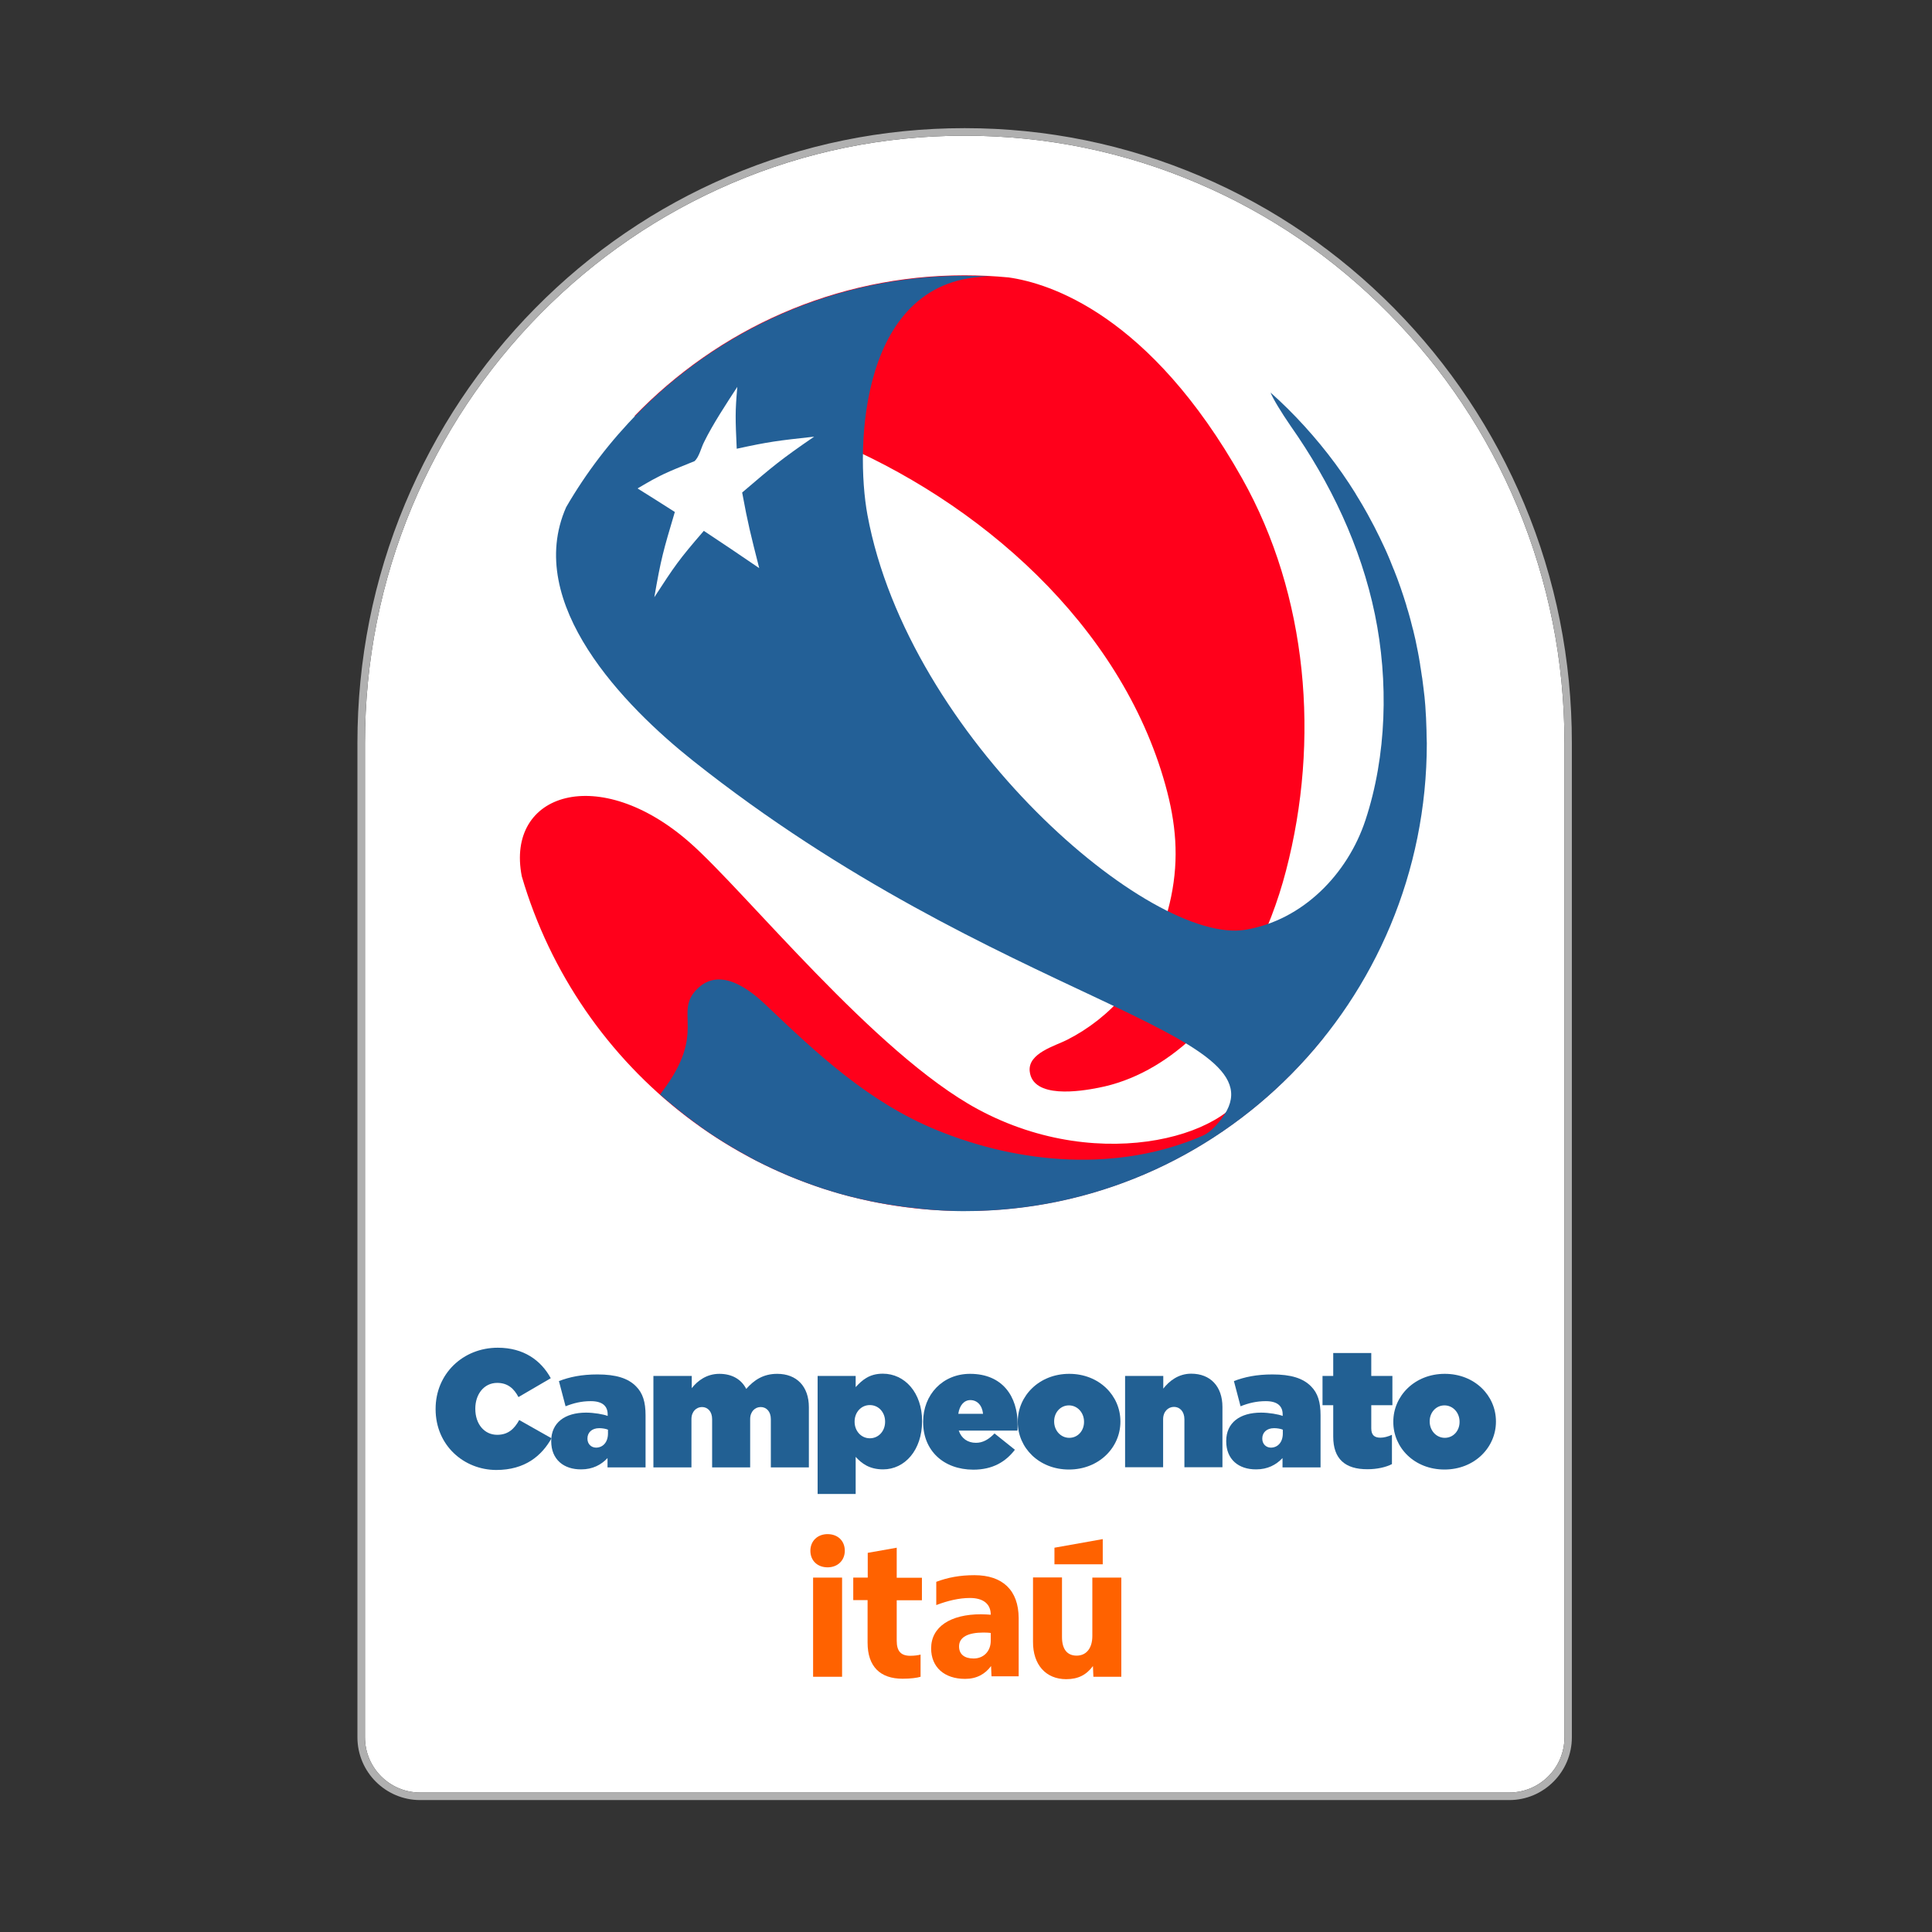 <?xml version="1.0" encoding="utf-8"?>
<!-- Generator: Adobe Illustrator 28.0.0, SVG Export Plug-In . SVG Version: 6.00 Build 0)  -->
<svg version="1.1" id="Capa_2" xmlns="http://www.w3.org/2000/svg" xmlns:xlink="http://www.w3.org/1999/xlink" x="0px" y="0px"
	 viewBox="0 0 1280 1280" style="enable-background:new 0 0 1280 1280;" xml:space="preserve">
<rect x="0" y="0" width="1280" height="1280" fill="#333333" stroke="none"/>
<style type="text/css">
	.st0{fill:#FFFFFF;}
	.st1{fill:#B0B0B0;}
	.st2{fill:#FF001B;}
	.st3{fill:#236097;}
	.st4{fill:#226093;}
	.st5{fill:#FF6200;}
</style>
<path class="st0" d="M639.1,89.9c-53.6,0-105.7,10.6-154.6,31.6c-47.3,20.3-89.8,49.3-126.3,86.2c-36.5,37-65.1,80-85.2,127.9
	c-20.7,49.6-31.2,102.3-31.2,156.7V1151c0,20.2,16.4,36.6,36.6,36.6h721.5c20.2,0,36.6-16.4,36.6-36.6V492.3
	c0-54.3-10.5-107-31.2-156.7c-20-47.9-48.7-91-85.2-127.9c-36.5-37-79-66-126.3-86.2C744.8,100.5,692.8,89.9,639.1,89.9z"/>
<g>
	<g>
		<g>
			<path class="st1" d="M999.9,1192.6H278.4c-22.9,0-41.6-18.6-41.6-41.6V492.3c0-55,10.6-108.4,31.6-158.6
				c20.3-48.5,49.3-92.1,86.2-129.5c36.9-37.4,80-66.8,127.9-87.3c49.6-21.2,102.3-32,156.6-32c54.3,0,107,10.8,156.6,32
				c47.9,20.5,90.9,49.9,127.9,87.3c36.9,37.4,65.9,81,86.2,129.5c21,50.2,31.6,103.6,31.6,158.6V1151
				C1041.4,1173.9,1022.8,1192.6,999.9,1192.6z M639.1,89.9c-53.6,0-105.7,10.6-154.6,31.6c-47.3,20.3-89.8,49.3-126.3,86.2
				c-36.5,37-65.1,80-85.2,127.9c-20.7,49.6-31.2,102.3-31.2,156.7V1151c0,20.2,16.4,36.6,36.6,36.6h721.5
				c20.2,0,36.6-16.4,36.6-36.6V492.3c0-54.3-10.5-107-31.2-156.7c-20-47.9-48.7-91-85.2-127.9c-36.5-37-79-66-126.3-86.2
				C744.8,100.5,692.8,89.9,639.1,89.9z"/>
		</g>
		<path class="st2" d="M420.1,275.9c15.6-4.7,34.9-5.1,46.8-4.6c28.4,1,56.4,8.9,82.5,19.6c99.4,40.9,193.2,123,222.7,229.2
			c7,25.1,9.1,48.3,3.8,74c-4.8,23.3-15.5,46.4-31.1,64.9c-10.3,12.3-23.4,22.6-37.8,29.9c-8,4.1-26,8.8-24.8,20.8
			c1.9,18.5,33.8,13.3,45.4,11c23.6-4.5,44.5-16.8,62.1-33c31.5-28.8,51.7-70,62.3-110.8c22.6-86.4,14.5-182.5-29.1-260
			c-61.1-108.6-127.7-129.3-154.7-133.1c-9.6-0.9-19.3-1.4-29.1-1.4C553.3,182.4,475.7,218.2,420.1,275.9z"/>
		<path class="st2" d="M828.1,714.7c-6.7,36.4-97.5,65-180.4,20.1C579.6,698,494.1,590.9,457.2,558.4
			c-60.1-53-122.4-33.3-111.5,22.2c37.5,128.2,154.7,221.7,293.4,221.7c96.2,0,182-45,238.1-115.2
			C852.8,680.9,838.7,657.3,828.1,714.7z"/>
		<path class="st3" d="M945.1,484c0-0.9-0.1-1.8-0.1-2.7c-0.1-1.9-0.1-3.7-0.2-5.6c-0.1-1.1-0.1-2.1-0.2-3.2c-0.1-1.7-0.2-3.4-0.3-5
			c-0.1-1.1-0.2-2.3-0.3-3.4c-0.1-1.6-0.3-3.2-0.5-4.8c-0.1-1.1-0.3-2.3-0.4-3.4c-0.2-1.6-0.4-3.2-0.6-4.7c-0.1-1.1-0.3-2.3-0.5-3.4
			c-0.2-1.6-0.5-3.1-0.7-4.7c-0.2-1.1-0.4-2.2-0.5-3.3c-0.3-1.6-0.5-3.2-0.8-4.7c-0.2-1.1-0.4-2.1-0.6-3.2c-0.3-1.6-0.7-3.2-1-4.9
			c-0.2-1-0.4-2-0.6-3c-0.4-1.7-0.8-3.4-1.2-5.1c-0.2-0.9-0.4-1.8-0.7-2.7c-0.5-1.8-0.9-3.7-1.4-5.5c-0.2-0.7-0.4-1.5-0.6-2.2
			c-0.6-2.2-1.2-4.3-1.9-6.4c-0.1-0.4-0.2-0.8-0.3-1.2c-2.4-7.8-5-15.4-8-22.9c-0.1-0.3-0.2-0.6-0.4-0.9c-0.9-2.2-1.7-4.3-2.6-6.5
			c-0.2-0.5-0.4-0.9-0.6-1.4c-0.8-2-1.7-3.9-2.6-5.9c-0.2-0.5-0.5-1-0.7-1.5c-0.9-1.9-1.8-3.8-2.7-5.7c-0.3-0.5-0.5-1-0.8-1.6
			c-0.9-1.9-1.9-3.7-2.8-5.6c-0.3-0.5-0.5-1-0.8-1.5c-1-1.9-2-3.8-3-5.6c-0.2-0.4-0.5-0.9-0.7-1.3c-1.1-1.9-2.2-3.9-3.3-5.8
			c-0.2-0.3-0.4-0.7-0.6-1c-1.2-2.1-2.5-4.1-3.7-6.1c-0.1-0.2-0.2-0.4-0.3-0.6c-11.3-18.2-24.5-35-39.2-50.4c0,0,0,0,0,0
			c-1.8-1.9-3.7-3.8-5.5-5.6c0,0-0.1-0.1-0.1-0.1c-1.8-1.8-3.7-3.6-5.6-5.4c0,0-0.1-0.1-0.1-0.1c-1.9-1.8-3.9-3.6-5.8-5.3
			c0,0,0,0,0,0c1.3,3.6,7.2,13.3,13.2,22c26.5,37.7,46.6,79.9,55.9,124.9c9.1,44.1,7.9,93.6-6.3,136.5
			c-11.8,35.6-41.5,66.2-79.5,72.5c-62.8,10.4-223.2-127.5-250.4-274.9c-8.2-44.6-5.3-158.2,82.1-157.9c-5.8-0.3-11.7-0.5-17.6-0.5
			c-112.6,0-210.9,61.6-264.1,153.3c0,0,0,0,0,0C346.9,399.9,414,468.1,459,503.9c202.5,160.9,394.5,179.4,350.3,237.3
			c-2.5,3.3-7.1,8.9-12.4,11.2c-55.5,24.2-120.8,19.2-176.8-3.9c-44.4-18.3-78.1-49.7-112.7-82.7c-9.1-8.6-29.8-26.4-45.6-10.5
			c-15.8,15.9,7,28.1-23,67.8c-0.5,0.7-1,1.4-1.5,2.1c0,0,0,0,0,0c1.6,1.4,3.2,2.8,4.9,4.2c0.1,0.1,0.3,0.2,0.4,0.3
			c1.6,1.3,3.2,2.7,4.8,4c0.2,0.2,0.4,0.3,0.6,0.5c1.6,1.3,3.2,2.5,4.8,3.8c0.2,0.2,0.4,0.3,0.6,0.5c1.6,1.2,3.2,2.5,4.9,3.7
			c0.2,0.1,0.4,0.3,0.5,0.4c1.7,1.2,3.4,2.5,5.1,3.7c0.1,0.1,0.2,0.1,0.2,0.2c10.8,7.7,22.2,14.6,33.9,20.9c0.2,0.1,0.5,0.2,0.7,0.4
			c1.6,0.9,3.3,1.7,4.9,2.5c0.5,0.2,0.9,0.5,1.4,0.7c1.5,0.8,3.1,1.5,4.6,2.2c0.6,0.3,1.2,0.6,1.8,0.9c1.5,0.7,3,1.4,4.4,2
			c0.7,0.3,1.4,0.6,2.1,0.9c1.4,0.6,2.9,1.3,4.3,1.9c0.7,0.3,1.5,0.6,2.2,0.9c1.4,0.6,2.9,1.2,4.3,1.7c0.8,0.3,1.6,0.6,2.3,0.9
			c1.4,0.5,2.8,1.1,4.3,1.6c0.8,0.3,1.6,0.6,2.4,0.9c1.4,0.5,2.9,1,4.3,1.5c0.8,0.3,1.6,0.5,2.4,0.8c1.5,0.5,2.9,1,4.4,1.4
			c0.6,0.2,1.3,0.4,1.9,0.6c3.1,1,6.2,1.9,9.4,2.7c0.7,0.2,1.4,0.4,2.2,0.6c1.2,0.3,2.5,0.6,3.8,0.9c1.1,0.3,2.2,0.6,3.3,0.8
			c1.2,0.3,2.4,0.5,3.6,0.8c1.2,0.3,2.4,0.5,3.6,0.8c1.2,0.2,2.3,0.5,3.5,0.7c1.2,0.2,2.5,0.5,3.7,0.7c1.2,0.2,2.3,0.4,3.5,0.6
			c1.3,0.2,2.5,0.4,3.8,0.6c1.1,0.2,2.3,0.4,3.4,0.5c1.3,0.2,2.6,0.4,3.9,0.6c1.1,0.2,2.3,0.3,3.4,0.4c1.3,0.2,2.7,0.3,4.1,0.5
			c1.1,0.1,2.2,0.2,3.3,0.4c1.4,0.1,2.8,0.3,4.2,0.4c1.1,0.1,2.1,0.2,3.2,0.3c1.5,0.1,3,0.2,4.5,0.3c1,0.1,2,0.1,3,0.2
			c1.7,0.1,3.3,0.1,5,0.2c0.8,0,1.7,0.1,2.5,0.1c2.5,0.1,5,0.1,7.6,0.1c169,0,306.1-138.8,306.1-310
			C945.2,489.6,945.1,486.8,945.1,484z"/>
		<path class="st0" d="M460.2,305.5c-19.1,7.7-22.5,9-37.8,18.1c9.5,6,13.5,8.4,24.7,15.6c-7.7,25.9-9.1,30.6-13.6,56.5
			c13.6-20.9,16.1-24.7,32.8-44c15.3,10.2,19.9,13.2,36.7,24.7c-5.8-22.9-7.4-29-11.3-50.1c20.5-17.5,25.4-21.7,47.7-37
			c-24.5,2.7-29.7,3.3-51.3,8c-0.9-20.1-1.1-24.3,0.4-41c-7,10.7-16.4,25-22,36.5C464.5,296.6,463.3,302.6,460.2,305.5"/>
	</g>
</g>
<g>
	<g>
		<path class="st4" d="M288.6,933.6v-0.2c0-23.2,18.1-40.5,41.2-40.5c17.1,0,28.6,8.3,35.1,20.2l-21.4,12.5c-2.9-5.5-7-9.4-14.1-9.4
			c-8.8,0-14.5,7.6-14.5,17v0.2c0,10.1,6,17.2,14.5,17.2c7.3,0,11.4-4,14.6-9.8l21.4,12.1c-6.5,11.5-17.4,21-36.7,21
			C307.3,973.8,288.6,957.6,288.6,933.6z"/>
		<path class="st4" d="M365.2,954.9v-0.2c0-12.1,9-18.8,23.1-18.8c5.1,0,11.6,1.1,14.3,2.2v-1c0-5.5-3.4-8.8-11.2-8.8
			c-6.2,0-11.4,1.3-16.7,3.4l-4.4-16.7c7-2.7,15-4.4,25.5-4.4c12.3,0,20.3,2.5,25.6,7.9c4.5,4.5,6.3,10.4,6.3,19.2v34.5h-25.2V966
			c-4.2,4.5-9.9,7.5-17.4,7.5C373.4,973.6,365.2,966.9,365.2,954.9z M402.8,949.7v-2.5c-1.4-0.6-3.7-1-5.8-1c-5,0-7.8,3-7.8,6.8v0.2
			c0,3.5,2.5,5.9,5.8,5.9C399.5,959,402.8,955.5,402.8,949.7z"/>
		<path class="st4" d="M433.1,911.6h25.2v8.1c3.9-5,10-9.5,18.3-9.5c8.2,0,14.5,3.5,17.8,10c5.1-5.8,11.2-10,20.5-10
			c13,0,21,8.4,21,22.1v39.9h-25.2v-32c0-5.1-3-8-6.7-8c-3.7,0-7,2.9-7,8v32h-25.2v-32c0-5.1-3-8-6.7-8c-3.7,0-7,2.9-7,8v32h-25.2
			V911.6z"/>
		<path class="st4" d="M541.7,911.6h25.2v7.4c4.1-4.4,8.8-8.9,18-8.9c14.6,0,26,12.7,26,31.3v0.2c0,19.2-11.5,31.9-25.8,31.9
			c-9.2,0-14.3-4-18.2-8.3v24.6h-25.2V911.6z M586.4,942v-0.2c0-6.1-4.3-10.9-10.1-10.9s-10.1,4.8-10.1,10.9v0.2
			c0,6,4.3,10.9,10.1,10.9S586.4,948.1,586.4,942z"/>
		<path class="st4" d="M611.6,942.2V942c0-18.1,13-31.8,31.1-31.8c21.5,0,31.5,15,31.5,33.4c0,1.3,0,2.9-0.1,4.2h-38.9
			c1.8,5.3,6,8.1,11.4,8.1c4.5,0,8.3-2.1,12.3-6.2l13.5,10.8c-6,7.8-14.5,13.2-27.6,13.2C625,973.6,611.6,961,611.6,942.2z
			 M651.3,936.7c-0.6-5.8-4-9.1-8.4-9.1c-4.2,0-7.2,3.5-8,9.1H651.3z"/>
		<path class="st4" d="M674.3,942.1v-0.2c0-17.1,14.2-31.7,34.1-31.7c19.8,0,33.9,14.4,33.9,31.5v0.2c0,17.1-14.2,31.7-34.1,31.7
			C688.4,973.6,674.3,959.2,674.3,942.1z M718.2,942.1v-0.2c0-6-4.4-10.8-10-10.8c-5.7,0-9.8,4.8-9.8,10.5v0.2c0,6,4.4,10.8,10,10.8
			C714.1,952.6,718.2,947.9,718.2,942.1z"/>
		<path class="st4" d="M745.5,911.6h25.2v8.4c3.9-5,10-9.9,18.5-9.9c12.7,0,20.7,8.4,20.7,22.1v39.9h-25.2v-31.8
			c0-5.2-3.1-8.2-6.9-8.2s-7.2,3-7.2,8.2v31.8h-25.2V911.6z"/>
		<path class="st4" d="M812.4,954.9v-0.2c0-12.1,9-18.8,23.1-18.8c5.1,0,11.6,1.1,14.3,2.2v-1c0-5.5-3.4-8.8-11.2-8.8
			c-6.2,0-11.4,1.3-16.7,3.4l-4.4-16.7c7-2.7,15-4.4,25.5-4.4c12.3,0,20.3,2.5,25.6,7.9c4.5,4.5,6.3,10.4,6.3,19.2v34.5h-25.2V966
			c-4.2,4.5-9.9,7.5-17.4,7.5C820.6,973.6,812.4,966.9,812.4,954.9z M849.9,949.7v-2.5c-1.4-0.6-3.7-1-5.8-1c-5,0-7.8,3-7.8,6.8v0.2
			c0,3.5,2.5,5.9,5.8,5.9C846.6,959,849.9,955.5,849.9,949.7z"/>
		<path class="st4" d="M883.3,951.8V931h-7.1v-19.4h7.1v-15.2h25.2v15.2h14V931h-14v15.3c0,4.5,2.1,6.2,6.1,6.2c2.3,0,5-0.7,7.6-1.9
			V970c-4,2.1-10,3.4-16.1,3.4C891.2,973.5,883.3,966.6,883.3,951.8z"/>
		<path class="st4" d="M923.1,942.1v-0.2c0-17.1,14.2-31.7,34.1-31.7c19.8,0,33.9,14.4,33.9,31.5v0.2c0,17.1-14.2,31.7-34.1,31.7
			C937.1,973.6,923.1,959.2,923.1,942.1z M967,942.1v-0.2c0-6-4.4-10.8-10-10.8c-5.7,0-9.8,4.8-9.8,10.5v0.2c0,6,4.4,10.8,10,10.8
			C962.9,952.6,967,947.9,967,942.1z"/>
	</g>
</g>
<g>
	<polygon class="st5" points="730.6,1036.4 730.6,1019.7 698.6,1025.4 698.6,1036.4 	"/>
	<path class="st5" d="M706.4,1112.5c8,0,13.4-2.9,17.7-8.7l0.3,7.1h18.5v-65.7h-19.2v38.7c0,8-3.9,13-10.4,13
		c-6.3,0-9.7-4.3-9.7-12.3v-39.5h-19.2v42.6C684.3,1102.9,692.9,1112.5,706.4,1112.5"/>
	<path class="st5" d="M645.6,1043.6c-9.6,0-17.6,1.5-25.3,4.4v15.4c7.6-2.9,15.2-4.7,22.3-4.7c8.9,0,13.8,4,13.8,11.1
		c-1.5-0.1-4-0.3-6.5-0.3c-20.2,0-33,8.3-33,22.6c0,12.4,8.7,20.2,22.5,20.2c7.7,0,13.3-3.2,17.2-8.5l0.3,6.8h18v-38.6
		C674.8,1053.6,664.3,1043.6,645.6,1043.6z M656.4,1087c0,7-4.7,11.8-11.4,11.8c-5.9,0-9.6-2.7-9.6-8c0-6.1,5.8-9.2,16.2-9.2
		c1.5,0,3.9,0.1,4.8,0.3V1087z"/>
	<path class="st5" d="M574.8,1060.2v28.1c0,15.9,8.4,23.9,23.2,23.9c5.3,0,9.7-0.6,11.9-1.3v-14.7c-1.4,0.4-3.9,0.8-6.8,0.8
		c-6.2,0-9-3-9-10v-26.8h16.7v-14.9h-16.7v-19.9l-19.2,3.4v16.4h-9.6v14.9H574.8z"/>
	<rect x="538.7" y="1045.2" class="st5" width="19.2" height="65.7"/>
	<path class="st5" d="M548.3,1038.4c6.7,0,11.4-4.6,11.4-11c0-6.6-4.7-11-11.4-11c-6.7,0-11.4,4.6-11.4,11
		C536.9,1034,541.6,1038.4,548.3,1038.4"/>
</g>
</svg>
